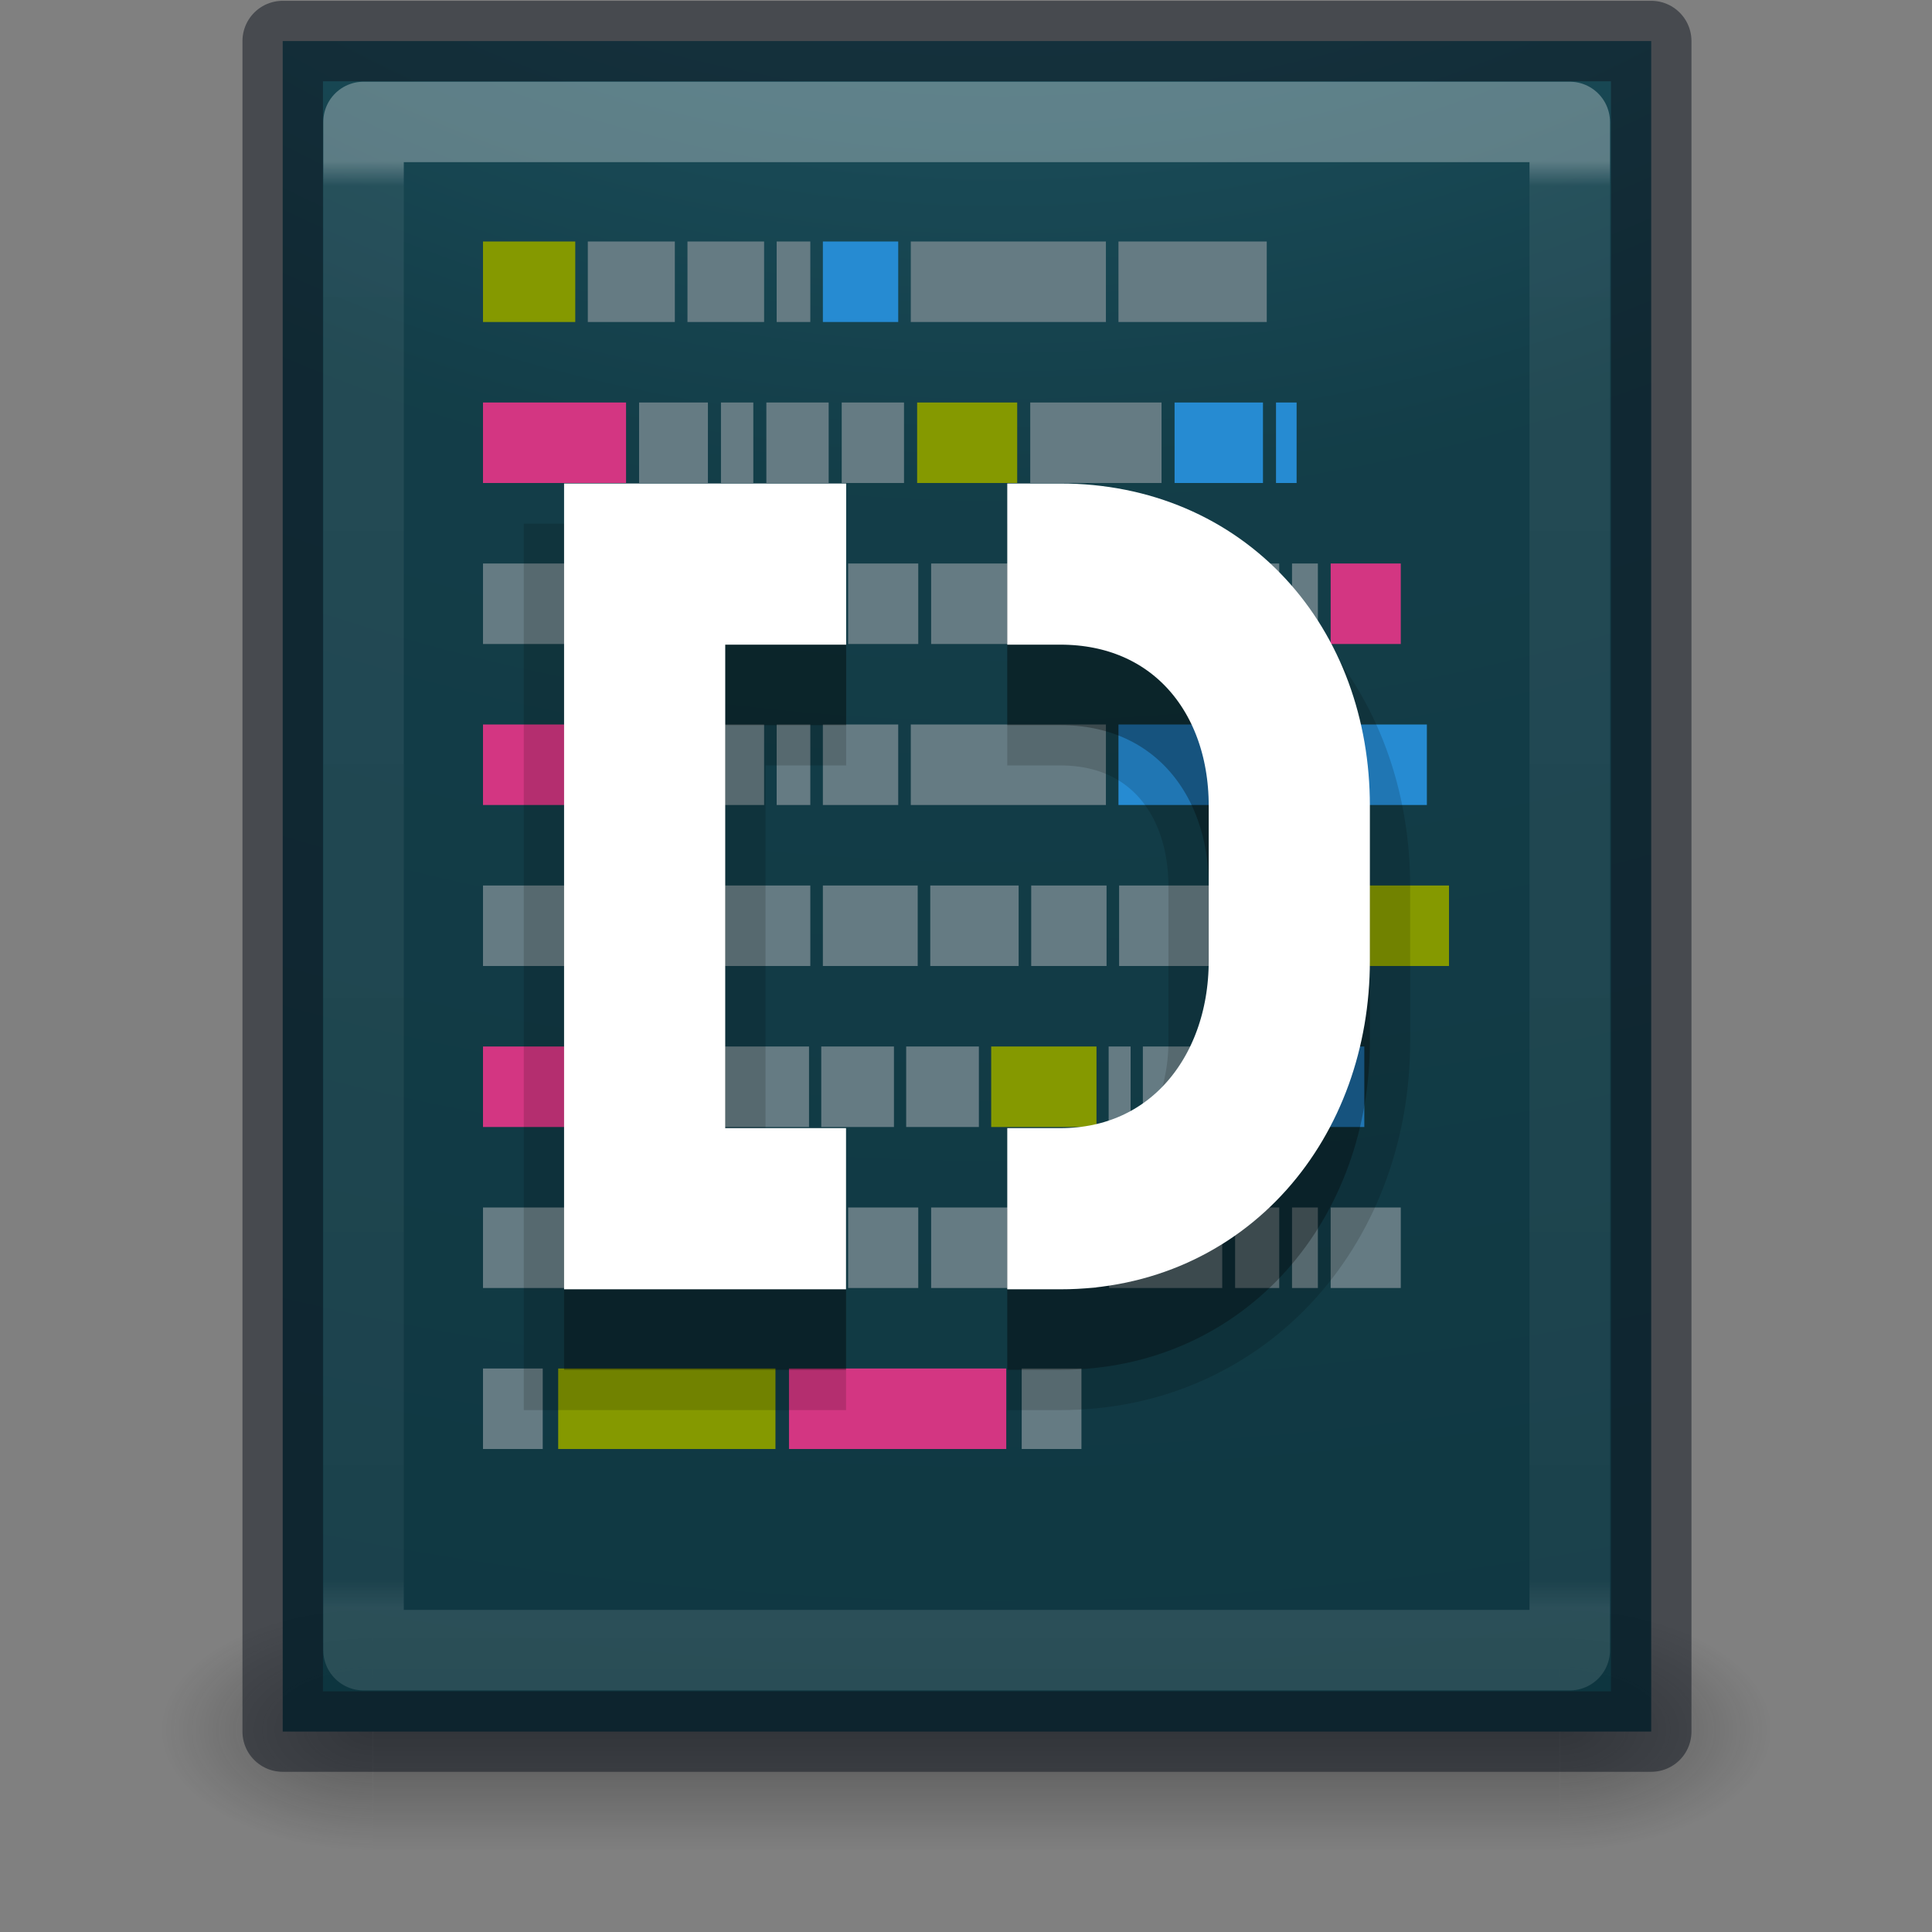 <?xml version="1.0" encoding="UTF-8" standalone="no"?>
<svg
   xmlns:dc="http://purl.org/dc/elements/1.1/"
   xmlns:cc="http://creativecommons.org/ns#"
   xmlns:rdf="http://www.w3.org/1999/02/22-rdf-syntax-ns#"
   xmlns:svg="http://www.w3.org/2000/svg"
   xmlns="http://www.w3.org/2000/svg"
   xmlns:xlink="http://www.w3.org/1999/xlink"
   xmlns:sodipodi="http://sodipodi.sourceforge.net/DTD/sodipodi-0.dtd"
   xmlns:inkscape="http://www.inkscape.org/namespaces/inkscape"
   version="1.1"
   width="24"
   height="24"
   id="svg3481"
   inkscape:version="0.91 r13725"
   sodipodi:docname="com.github.mdh34.quickDocs.svg">
  <rect width="100%" height="100%" fill="#808080" stroke="none"/>
  <sodipodi:namedview
     pagecolor="#ffffff"
     bordercolor="#666666"
     borderopacity="1"
     objecttolerance="10"
     gridtolerance="10"
     guidetolerance="10"
     inkscape:pageopacity="0"
     inkscape:pageshadow="2"
     inkscape:window-width="1920"
     inkscape:window-height="1017"
     id="namedview87"
     showgrid="true"
     inkscape:zoom="16.000001"
     inkscape:cx="6.7513606"
     inkscape:cy="11.273064"
     inkscape:window-x="0"
     inkscape:window-y="30"
     inkscape:window-maximized="1"
     inkscape:current-layer="svg3481">
    <inkscape:grid
       type="xygrid"
       id="grid4343"
       empspacing="4" />
    <inkscape:grid
       type="xygrid"
       id="grid4345"
       spacingx="0.5"
       spacingy="0.5"
       empspacing="2"
       color="#ff3fff"
       opacity="0.125"
       empcolor="#3fffff"
       empopacity="0.145" />
  </sodipodi:namedview>
  <defs
     id="defs3483">
    <linearGradient
       x1="24"
       y1="14.916"
       x2="24"
       y2="32.596"
       id="linearGradient3063"
       xlink:href="#linearGradient3195"
       gradientUnits="userSpaceOnUse"
       gradientTransform="matrix(0.391,0,0,0.47,2.665,0.442)" />
    <linearGradient
       id="linearGradient3195">
      <stop
         id="stop3197"
         style="stop-color:#ffffff;stop-opacity:1"
         offset="0" />
      <stop
         id="stop3199"
         style="stop-color:#ffffff;stop-opacity:0.235"
         offset="0.123" />
      <stop
         id="stop3201"
         style="stop-color:#ffffff;stop-opacity:0.157"
         offset="0.937" />
      <stop
         id="stop3203"
         style="stop-color:#ffffff;stop-opacity:0.392"
         offset="1" />
    </linearGradient>
    <radialGradient
       cx="10.904"
       cy="8.45"
       r="20"
       fx="10.904"
       fy="8.45"
       id="radialGradient3066"
       xlink:href="#linearGradient2867-449-88-871-390-598-476-591-434-148-57-177-641-289-620-227-114-444-680-744-8-7"
       gradientUnits="userSpaceOnUse"
       gradientTransform="matrix(0,0.746,-0.679,0,18.739,-2.181)" />
    <linearGradient
       id="linearGradient2867-449-88-871-390-598-476-591-434-148-57-177-641-289-620-227-114-444-680-744-8-7">
      <stop
         id="stop5430-8-6"
         style="stop-color:#5f5f5f;stop-opacity:1"
         offset="0" />
      <stop
         id="stop5432-3-5"
         style="stop-color:#4f4f4f;stop-opacity:1"
         offset="0.262" />
      <stop
         id="stop5434-1-6"
         style="stop-color:#3b3b3b;stop-opacity:1"
         offset="0.705" />
      <stop
         id="stop5436-8-9"
         style="stop-color:#2b2b2b;stop-opacity:1"
         offset="1" />
    </linearGradient>
    <linearGradient
       x1="24"
       y1="44"
       x2="24"
       y2="3.899"
       id="linearGradient3068"
       xlink:href="#linearGradient3707-319-631-407-324-616-674-812-821-107-178-392-400-6-7"
       gradientUnits="userSpaceOnUse"
       gradientTransform="matrix(0.537,0,0,0.53,0.116,-0.97)" />
    <linearGradient
       id="linearGradient3707-319-631-407-324-616-674-812-821-107-178-392-400-6-7">
      <stop
         id="stop5440-4-4"
         style="stop-color:#272727;stop-opacity:1"
         offset="0" />
      <stop
         id="stop5442-3-5"
         style="stop-color:#454545;stop-opacity:1"
         offset="1" />
    </linearGradient>
    <linearGradient
       x1="24"
       y1="4.431"
       x2="24.107"
       y2="43.758"
       id="linearGradient3072"
       xlink:href="#linearGradient3100"
       gradientUnits="userSpaceOnUse"
       gradientTransform="matrix(0.405,0,0,0.459,2.27,0.973)" />
    <linearGradient
       id="linearGradient3100">
      <stop
         id="stop3102"
         style="stop-color:#ffffff;stop-opacity:1"
         offset="0" />
      <stop
         id="stop3104"
         style="stop-color:#ffffff;stop-opacity:0.235"
         offset="0.062" />
      <stop
         id="stop3106"
         style="stop-color:#ffffff;stop-opacity:0.157"
         offset="0.933" />
      <stop
         id="stop3108"
         style="stop-color:#ffffff;stop-opacity:0.392"
         offset="1" />
    </linearGradient>
    <radialGradient
       cx="7.496"
       cy="8.45"
       r="20"
       fx="7.496"
       fy="8.45"
       id="radialGradient3075"
       xlink:href="#linearGradient2867-449-88-871-390-598-476-591-434-148-57-177-641-289-620-227-114-444-680-744-8"
       gradientUnits="userSpaceOnUse"
       gradientTransform="matrix(0,1.139,-0.989,-2.0976135e-8,19.656,-5.751)" />
    <linearGradient
       id="linearGradient2867-449-88-871-390-598-476-591-434-148-57-177-641-289-620-227-114-444-680-744-8">
      <stop
         id="stop5430-8"
         style="stop-color:#5f5f5f;stop-opacity:1"
         offset="0" />
      <stop
         id="stop5432-3"
         style="stop-color:#4f4f4f;stop-opacity:1"
         offset="0.262" />
      <stop
         id="stop5434-1"
         style="stop-color:#3b3b3b;stop-opacity:1"
         offset="0.705" />
      <stop
         id="stop5436-8"
         style="stop-color:#2b2b2b;stop-opacity:1"
         offset="1" />
    </linearGradient>
    <linearGradient
       x1="24"
       y1="44"
       x2="24"
       y2="3.899"
       id="linearGradient3077"
       xlink:href="#linearGradient3707-319-631-407-324-616-674-812-821-107-178-392-400-6"
       gradientUnits="userSpaceOnUse"
       gradientTransform="matrix(0.4,0,0,0.487,1.7,0.307)" />
    <linearGradient
       id="linearGradient3707-319-631-407-324-616-674-812-821-107-178-392-400-6">
      <stop
         id="stop5440-4"
         style="stop-color:#272727;stop-opacity:1"
         offset="0" />
      <stop
         id="stop5442-3"
         style="stop-color:#454545;stop-opacity:1"
         offset="1" />
    </linearGradient>
    <radialGradient
       cx="24.502"
       cy="6.648"
       r="17.498"
       fx="24.502"
       fy="6.648"
       id="radialGradient3080"
       xlink:href="#linearGradient8967"
       gradientUnits="userSpaceOnUse"
       gradientTransform="matrix(0,1.271,-1.497,0,22.453,-28.789)" />
    <linearGradient
       id="linearGradient8967">
      <stop
         id="stop8969"
         style="stop-color:#ddcfbd;stop-opacity:1"
         offset="0" />
      <stop
         id="stop8971"
         style="stop-color:#856f50;stop-opacity:1"
         offset="1" />
    </linearGradient>
    <linearGradient
       x1="32.901"
       y1="4.648"
       x2="32.901"
       y2="61.482"
       id="linearGradient3082"
       xlink:href="#linearGradient3319"
       gradientUnits="userSpaceOnUse"
       gradientTransform="matrix(0.33,0,0,0.341,1.954,0.829)" />
    <linearGradient
       id="linearGradient3319">
      <stop
         id="stop3321"
         style="stop-color:#a79071;stop-opacity:1"
         offset="0" />
      <stop
         id="stop3323"
         style="stop-color:#6f5d45;stop-opacity:1"
         offset="1" />
    </linearGradient>
    <linearGradient
       x1="10.654"
       y1="1"
       x2="10.654"
       y2="3"
       id="linearGradient3085"
       xlink:href="#linearGradient2346"
       gradientUnits="userSpaceOnUse"
       gradientTransform="matrix(0.4,0,0,0.5,0.9,0.25)" />
    <linearGradient
       id="linearGradient2346">
      <stop
         id="stop2348"
         style="stop-color:#eeeeee;stop-opacity:1"
         offset="0" />
      <stop
         id="stop2350"
         style="stop-color:#d9d9da;stop-opacity:1"
         offset="1" />
    </linearGradient>
    <linearGradient
       x1="24"
       y1="44"
       x2="24"
       y2="3.899"
       id="linearGradient3087"
       xlink:href="#linearGradient3707-319-631-407-324-616-674-812-821-107-178-392-400-6-2"
       gradientUnits="userSpaceOnUse"
       gradientTransform="matrix(0.4,0,0,0.051,1.7,0.269)" />
    <linearGradient
       id="linearGradient3707-319-631-407-324-616-674-812-821-107-178-392-400-6-2">
      <stop
         id="stop5440-4-8"
         style="stop-color:#272727;stop-opacity:1"
         offset="0" />
      <stop
         id="stop5442-3-8"
         style="stop-color:#454545;stop-opacity:1"
         offset="1" />
    </linearGradient>
    <linearGradient
       x1="24.64"
       y1="3.381"
       x2="24.64"
       y2="4.497"
       id="linearGradient3090"
       xlink:href="#linearGradient2346"
       gradientUnits="userSpaceOnUse"
       gradientTransform="matrix(0.526,0,0,1.016,-0.258,-2.492)" />
    <linearGradient
       x1="10.199"
       y1="0.065"
       x2="54.887"
       y2="0.065"
       id="linearGradient3092"
       xlink:href="#linearGradient3110"
       gradientUnits="userSpaceOnUse"
       gradientTransform="matrix(0.375,0,0,0.494,0.229,0.144)" />
    <linearGradient
       id="linearGradient3110">
      <stop
         id="stop3112"
         style="stop-color:#9b876c;stop-opacity:1"
         offset="0" />
      <stop
         id="stop3114"
         style="stop-color:#9b876c;stop-opacity:1"
         offset="0.934" />
      <stop
         id="stop3116"
         style="stop-color:#c2c2c2;stop-opacity:1"
         offset="0.942" />
      <stop
         id="stop3118"
         style="stop-color:#c2c2c2;stop-opacity:1"
         offset="1" />
    </linearGradient>
    <radialGradient
       cx="4.993"
       cy="43.5"
       r="2.5"
       fx="4.993"
       fy="43.5"
       id="radialGradient3082-993"
       xlink:href="#linearGradient3688-166-749-49"
       gradientUnits="userSpaceOnUse"
       gradientTransform="matrix(2.004,0,0,1.4,27.988,-17.4)" />
    <linearGradient
       id="linearGradient3688-166-749-49">
      <stop
         id="stop3079"
         style="stop-color:#181818;stop-opacity:1"
         offset="0" />
      <stop
         id="stop3081"
         style="stop-color:#181818;stop-opacity:0"
         offset="1" />
    </linearGradient>
    <radialGradient
       cx="4.993"
       cy="43.5"
       r="2.5"
       fx="4.993"
       fy="43.5"
       id="radialGradient3084-992"
       xlink:href="#linearGradient3688-464-309-276"
       gradientUnits="userSpaceOnUse"
       gradientTransform="matrix(2.004,0,0,1.4,-20.012,-104.4)" />
    <linearGradient
       id="linearGradient3688-464-309-276">
      <stop
         id="stop3085"
         style="stop-color:#181818;stop-opacity:1"
         offset="0" />
      <stop
         id="stop3087"
         style="stop-color:#181818;stop-opacity:0"
         offset="1" />
    </linearGradient>
    <linearGradient
       x1="25.058"
       y1="47.028"
       x2="25.058"
       y2="39.999"
       id="linearGradient3086-631"
       xlink:href="#linearGradient3702-501-757-979"
       gradientUnits="userSpaceOnUse" />
    <linearGradient
       id="linearGradient3702-501-757-979">
      <stop
         id="stop3091"
         style="stop-color:#181818;stop-opacity:0"
         offset="0" />
      <stop
         id="stop3093"
         style="stop-color:#181818;stop-opacity:1"
         offset="0.5" />
      <stop
         id="stop3095"
         style="stop-color:#181818;stop-opacity:0"
         offset="1" />
    </linearGradient>
    <radialGradient
       gradientTransform="matrix(2.004,0,0,1.4,27.988,-17.4)"
       gradientUnits="userSpaceOnUse"
       xlink:href="#linearGradient3688-166-749-49"
       id="radialGradient3082-6"
       fy="43.5"
       fx="4.993"
       r="2.5"
       cy="43.5"
       cx="4.993" />
    <radialGradient
       gradientTransform="matrix(2.004,0,0,1.4,-20.012,-104.4)"
       gradientUnits="userSpaceOnUse"
       xlink:href="#linearGradient3688-166-749-49"
       id="radialGradient3084-4"
       fy="43.5"
       fx="4.993"
       r="2.5"
       cy="43.5"
       cx="4.993" />
    <radialGradient
       gradientTransform="matrix(0,4.627,-5.68,0,68.966,-38.745)"
       gradientUnits="userSpaceOnUse"
       xlink:href="#linearGradient4371"
       id="radialGradient3215"
       fy="9.957"
       fx="6.2"
       r="12.672"
       cy="9.957"
       cx="6.73" />
    <linearGradient
       id="linearGradient2867-449-88-871-390-598-476-591-434-148-57-177-8-3-3-6-4-8-8-8-5">
      <stop
         offset="0"
         style="stop-color:#95a3ab;stop-opacity:1"
         id="stop3750-1-0-7-6-6-1-3-9-3" />
      <stop
         offset="0.262"
         style="stop-color:#667885;stop-opacity:1"
         id="stop3752-3-7-4-0-32-8-923-0-7" />
      <stop
         offset="0.705"
         style="stop-color:#485a6c;stop-opacity:1"
         id="stop3754-1-8-5-2-7-6-7-1-9" />
      <stop
         offset="1"
         style="stop-color:#273445;stop-opacity:1"
         id="stop3756-1-6-2-6-6-1-96-6-0" />
    </linearGradient>
    <linearGradient
       gradientTransform="matrix(0.459,0,0,0.459,0.974,0.972)"
       gradientUnits="userSpaceOnUse"
       xlink:href="#linearGradient4095"
       id="linearGradient3233"
       y2="41.229"
       x2="24"
       y1="6.549"
       x1="24" />
    <linearGradient
       id="linearGradient4095">
      <stop
         offset="0"
         style="stop-color:#ffffff;stop-opacity:1"
         id="stop4097" />
      <stop
         offset="0.017"
         style="stop-color:#ffffff;stop-opacity:0.235"
         id="stop4100" />
      <stop
         offset="0.98"
         style="stop-color:#ffffff;stop-opacity:0.157"
         id="stop4102" />
      <stop
         offset="1"
         style="stop-color:#ffffff;stop-opacity:0.392"
         id="stop4104" />
    </linearGradient>
    <radialGradient
       gradientTransform="matrix(0,4.627,-5.68,0,66.466,-41.245)"
       gradientUnits="userSpaceOnUse"
       xlink:href="#linearGradient2867-449-88-871-390-598-476-591-434-148-57-177-8-3-3-6-4-8-8-8-5"
       id="radialGradient3215-3"
       fy="9.957"
       fx="6.2"
       r="12.672"
       cy="9.957"
       cx="6.73" />
    <radialGradient
       gradientTransform="matrix(0,4.627,-5.68,0,66.466,-41.245)"
       gradientUnits="userSpaceOnUse"
       xlink:href="#linearGradient2867-449-88-871-390-598-476-591-434-148-57-177-8-3-3-6-4-8-8-8-5"
       id="radialGradient3215-6"
       fy="9.957"
       fx="6.2"
       r="12.672"
       cy="9.957"
       cx="6.73" />
    <linearGradient
       gradientTransform="matrix(0.459,0,0,0.459,-2.027,-2.027)"
       gradientUnits="userSpaceOnUse"
       xlink:href="#linearGradient4095"
       id="linearGradient3233-0"
       y2="41.229"
       x2="24"
       y1="6.549"
       x1="24" />
    <linearGradient
       inkscape:collect="always"
       xlink:href="#linearGradient4095"
       id="linearGradient4341"
       gradientUnits="userSpaceOnUse"
       gradientTransform="matrix(0.459,0,0,0.459,0.974,0.972)"
       x1="24"
       y1="2.238"
       x2="24"
       y2="41.414" />
    <radialGradient
       cx="4.993"
       cy="43.5"
       r="2.5"
       fx="4.993"
       fy="43.5"
       id="radialGradient3013"
       xlink:href="#linearGradient3688-166-749-49"
       gradientUnits="userSpaceOnUse"
       gradientTransform="matrix(2.004,0,0,1.4,27.988,-17.4)" />
    <radialGradient
       cx="4.993"
       cy="43.5"
       r="2.5"
       fx="4.993"
       fy="43.5"
       id="radialGradient3015"
       xlink:href="#linearGradient3688-166-749-49"
       gradientUnits="userSpaceOnUse"
       gradientTransform="matrix(2.004,0,0,1.4,-20.012,-104.4)" />
    <radialGradient
       gradientTransform="matrix(0,9.498,-11.66,0,140.931,-79.161)"
       gradientUnits="userSpaceOnUse"
       xlink:href="#linearGradient4371"
       id="radialGradient4144"
       fy="9.957"
       fx="6.2"
       r="12.672"
       cy="9.957"
       cx="6.73" />
    <linearGradient
       id="linearGradient4371">
      <stop
         offset="0"
         style="stop-color:#206a7c;stop-opacity:1"
         id="stop4373" />
      <stop
         offset="0.262"
         style="stop-color:#073642;stop-opacity:1"
         id="stop4375" />
      <stop
         offset="0.705"
         style="stop-color:#002b36;stop-opacity:1"
         id="stop4377" />
      <stop
         offset="1"
         style="stop-color:#00161c;stop-opacity:1"
         id="stop4379" />
    </linearGradient>
    <linearGradient
       id="linearGradient4187">
      <stop
         offset="0"
         style="stop-color:#ffffff;stop-opacity:1"
         id="stop4189" />
      <stop
         offset="0.021"
         style="stop-color:#ffffff;stop-opacity:0.235"
         id="stop4191" />
      <stop
         offset="0.977"
         style="stop-color:#ffffff;stop-opacity:0.157"
         id="stop4193" />
      <stop
         offset="1"
         style="stop-color:#ffffff;stop-opacity:0.392"
         id="stop4195" />
    </linearGradient>
  </defs>
  <g
     id="g4702">
    <g
       id="g4228">
      <g
         style="display:inline"
         id="g2036"
         transform="matrix(0.5,0,0,0.333,-1.999996e-7,7.333)">
        <g
           style="opacity:0.4"
           id="g3712"
           transform="matrix(1.053,0,0,1.286,-1.263,-13.429)">
          <rect
             style="fill:url(#radialGradient3082-993);fill-opacity:1;stroke:none"
             id="rect2801"
             y="40"
             x="38"
             height="7"
             width="5" />
          <rect
             style="fill:url(#radialGradient3084-992);fill-opacity:1;stroke:none"
             id="rect3696"
             transform="scale(-1,-1)"
             y="-47"
             x="-10"
             height="7"
             width="5" />
          <rect
             style="fill:url(#linearGradient3086-631);fill-opacity:1;stroke:none"
             id="rect3700"
             y="40"
             x="10"
             height="7"
             width="28" />
        </g>
      </g>
      <rect
         style="display:inline;fill:url(#radialGradient3215);fill-opacity:1;stroke:none;stroke-width:1;stroke-linecap:butt;stroke-linejoin:miter;stroke-miterlimit:4;stroke-dasharray:none;stroke-dashoffset:0;stroke-opacity:1;opacity:0.9;color:#000000;clip-rule:nonzero;overflow:visible;visibility:visible;isolation:auto;mix-blend-mode:normal;color-interpolation:sRGB;color-interpolation-filters:linearRGB;solid-color:#000000;solid-opacity:1;fill-rule:nonzero;marker:none;filter-blend-mode:normal;filter-gaussianBlur-deviation:0;color-rendering:auto;image-rendering:auto;shape-rendering:auto;text-rendering:auto;enable-background:accumulate"
         id="rect4273"
         y="0.51"
         x="3.512"
         height="21"
         width="17" />
      <rect
         style="opacity:0.3;fill:none;stroke:url(#linearGradient4341);stroke-width:1;stroke-linecap:round;stroke-linejoin:round;stroke-miterlimit:4;stroke-dasharray:none;stroke-dashoffset:0;stroke-opacity:1;color:#000000;clip-rule:nonzero;display:inline;overflow:visible;visibility:visible;isolation:auto;mix-blend-mode:normal;color-interpolation:sRGB;color-interpolation-filters:linearRGB;solid-color:#000000;solid-opacity:1;fill-opacity:1;fill-rule:nonzero;filter-blend-mode:normal;filter-gaussianBlur-deviation:0;color-rendering:auto;image-rendering:auto;shape-rendering:auto;text-rendering:auto;enable-background:accumulate"
         id="rect6741-0"
         y="1.515"
         x="4.516"
         height="18.984"
         width="14.984"
         rx="0"
         ry="0" />
      <rect
         width="17"
         height="21"
         x="3.512"
         y="0.51"
         id="rect4271"
         style="display:inline;fill:none;fill-opacity:1;stroke:#0e141f;stroke-width:1;stroke-linecap:round;stroke-linejoin:round;stroke-miterlimit:0;stroke-dasharray:none;stroke-dashoffset:0;stroke-opacity:1;opacity:0.5" />
    </g>
    <g
       id="g4529">
      <path
         style="display:inline;opacity:1;fill:#859900;fill-opacity:1;stroke:none"
         id="path6035"
         d="m 6,3 1.146,0 0,1 -1.146,0 z"
         inkscape:connector-curvature="0" />
      <path
         style="display:inline;opacity:1;fill:#657b83;fill-opacity:1;stroke:none"
         id="path6033"
         d="m 7.302,3 1.081,0 0,1 -1.081,0 z"
         inkscape:connector-curvature="0" />
      <path
         style="display:inline;opacity:1;fill:#657b83;fill-opacity:1;stroke:none"
         id="path6031"
         d="m 8.54,3 0.952,0 0,1 -0.952,0 z"
         inkscape:connector-curvature="0" />
      <path
         style="display:inline;opacity:1;fill:#657b83;fill-opacity:1;stroke:none"
         id="path6029"
         d="m 9.648,3 0.418,0 0,1 -0.418,0 z"
         inkscape:connector-curvature="0" />
      <path
         style="display:inline;opacity:1;fill:#268bd2;fill-opacity:1;stroke:none"
         id="path6027"
         d="m 10.222,3 0.936,0 0,1 -0.936,0 z"
         inkscape:connector-curvature="0" />
      <path
         style="display:inline;opacity:1;fill:#657b83;fill-opacity:1;stroke:none"
         id="path6025"
         d="m 11.314,3 2.424,0 0,1 -2.424,0 z"
         inkscape:connector-curvature="0" />
      <path
         style="display:inline;opacity:1;fill:#657b83;fill-opacity:1;stroke:none"
         id="path6023"
         d="m 13.894,3 1.842,0 0,1 -1.842,0 z"
         inkscape:connector-curvature="0" />
      <path
         style="display:inline;opacity:1;fill:#d33682;fill-opacity:1;stroke:none"
         id="path6017"
         d="m 6,9 1.146,0 0,1 -1.146,0 z"
         inkscape:connector-curvature="0" />
      <path
         style="display:inline;opacity:1;fill:#859900;fill-opacity:1;stroke:none"
         id="path6015"
         d="m 7.302,9 1.081,0 0,1 -1.081,0 z"
         inkscape:connector-curvature="0" />
      <path
         style="display:inline;opacity:1;fill:#657b83;fill-opacity:1;stroke:none"
         id="path6013"
         d="m 8.54,9 0.952,0 0,1 -0.952,0 z"
         inkscape:connector-curvature="0" />
      <path
         style="display:inline;opacity:1;fill:#657b83;fill-opacity:1;stroke:none"
         id="path6011"
         d="m 9.648,9 0.418,0 0,1 -0.418,0 z"
         inkscape:connector-curvature="0" />
      <path
         style="display:inline;opacity:1;fill:#657b83;fill-opacity:1;stroke:none"
         id="path6009"
         d="m 10.222,9 0.936,0 0,1 -0.936,0 z"
         inkscape:connector-curvature="0" />
      <path
         style="display:inline;opacity:1;fill:#657b83;fill-opacity:1;stroke:none"
         id="path6007"
         d="m 11.314,9 2.424,0 0,1 -2.424,0 z"
         inkscape:connector-curvature="0" />
      <path
         style="display:inline;opacity:1;fill:#268bd2;fill-opacity:1;stroke:none"
         id="path6005"
         d="m 13.894,9 1.842,0 0,1 -1.842,0 z"
         inkscape:connector-curvature="0" />
      <path
         style="display:inline;opacity:1;fill:#657b83;fill-opacity:1;stroke:none"
         id="path6003"
         d="m 15.891,9 0.564,0 0,1 -0.564,0 z"
         inkscape:connector-curvature="0" />
      <path
         style="display:inline;opacity:1;fill:#268bd2;fill-opacity:1;stroke:none"
         id="path6001"
         d="m 16.611,9 1.114,0 0,1 -1.114,0 z"
         inkscape:connector-curvature="0" />
      <path
         style="display:inline;opacity:1;fill:#d33682;fill-opacity:1;stroke:none"
         id="path5999"
         d="m 6,5 1.777,0 0,1 -1.777,0 z"
         inkscape:connector-curvature="0" />
      <path
         style="display:inline;opacity:1;fill:#657b83;fill-opacity:1;stroke:none"
         id="path5997"
         d="m 7.939,5 0.855,0 0,1 -0.855,0 z"
         inkscape:connector-curvature="0" />
      <path
         style="display:inline;opacity:1;fill:#657b83;fill-opacity:1;stroke:none"
         id="path5995"
         d="m 8.956,5 0.402,0 0,1 -0.402,0 z"
         inkscape:connector-curvature="0" />
      <path
         style="display:inline;opacity:1;fill:#657b83;fill-opacity:1;stroke:none"
         id="path5993"
         d="m 9.52,5 0.774,0 0,1 -0.774,0 z"
         inkscape:connector-curvature="0" />
      <path
         style="display:inline;opacity:1;fill:#657b83;fill-opacity:1;stroke:none"
         id="path5991"
         d="m 10.456,5 0.774,0 0,1 -0.774,0 z"
         inkscape:connector-curvature="0" />
      <path
         style="display:inline;opacity:1;fill:#859900;fill-opacity:1;stroke:none"
         id="path5989"
         d="m 11.393,5 1.243,0 0,1 -1.243,0 z"
         inkscape:connector-curvature="0" />
      <path
         style="display:inline;opacity:1;fill:#657b83;fill-opacity:1;stroke:none"
         id="path5987"
         d="m 12.798,5 1.631,0 0,1 -1.631,0 z"
         inkscape:connector-curvature="0" />
      <path
         style="display:inline;opacity:1;fill:#268bd2;fill-opacity:1;stroke:none"
         id="path5985"
         d="m 14.591,5 1.098,0 0,1 -1.098,0 z"
         inkscape:connector-curvature="0" />
      <path
         style="display:inline;opacity:1;fill:#268bd2;fill-opacity:1;stroke:none"
         id="path5983"
         d="m 15.851,5 0.256,0 0,1 -0.256,0 z"
         inkscape:connector-curvature="0" />
      <path
         style="display:inline;opacity:1;fill:#657b83;fill-opacity:1;stroke:none"
         id="path5981"
         d="m 6,7 2.036,0 0,1 -2.036,0 z"
         inkscape:connector-curvature="0" />
      <path
         style="display:inline;opacity:1;fill:#657b83;fill-opacity:1;stroke:none"
         id="path5979"
         d="m 8.195,7 2.181,0 0,1 -2.181,0 z"
         inkscape:connector-curvature="0" />
      <path
         style="display:inline;opacity:1;fill:#657b83;fill-opacity:1;stroke:none"
         id="path5977"
         d="m 10.536,7 0.871,0 0,1 -0.871,0 z"
         inkscape:connector-curvature="0" />
      <path
         style="display:inline;opacity:1;fill:#657b83;fill-opacity:1;stroke:none"
         id="path5975"
         d="m 11.567,7 2.052,0 0,1 -2.052,0 z"
         inkscape:connector-curvature="0" />
      <path
         style="display:inline;opacity:1;fill:#657b83;fill-opacity:1;stroke:none"
         id="path5973"
         d="m 15.343,7 0.548,0 0,1 -0.548,0 z"
         inkscape:connector-curvature="0" />
      <path
         style="display:inline;opacity:1;fill:#657b83;fill-opacity:1;stroke:none"
         id="path5971"
         d="m 13.778,7 1.405,0 0,1 -1.405,0 z"
         inkscape:connector-curvature="0" />
      <path
         style="display:inline;opacity:1;fill:#657b83;fill-opacity:1;stroke:none"
         id="path5969"
         d="m 16.05,7 0.321,0 0,1 -0.321,0 z"
         inkscape:connector-curvature="0" />
      <path
         style="display:inline;opacity:1;fill:#d33682;fill-opacity:1;stroke:none"
         id="path5967"
         d="m 16.53,7 0.871,0 0,1 -0.871,0 z"
         inkscape:connector-curvature="0" />
      <path
         style="display:inline;opacity:1;fill:#657b83;fill-opacity:1;stroke:none"
         id="path5965"
         d="m 6,15 2.036,0 0,1 -2.036,0 z"
         inkscape:connector-curvature="0" />
      <path
         style="display:inline;opacity:1;fill:#268bd2;fill-opacity:1;stroke:none"
         id="path5963"
         d="m 8.195,15 2.181,0 0,1 -2.181,0 z"
         inkscape:connector-curvature="0" />
      <path
         style="display:inline;opacity:1;fill:#657b83;fill-opacity:1;stroke:none"
         id="path5961"
         d="m 10.536,15 0.871,0 0,1 -0.871,0 z"
         inkscape:connector-curvature="0" />
      <path
         style="display:inline;opacity:1;fill:#657b83;fill-opacity:1;stroke:none"
         id="path5959"
         d="m 11.567,15 2.052,0 0,1 -2.052,0 z"
         inkscape:connector-curvature="0" />
      <path
         style="display:inline;opacity:1;fill:#657b83;fill-opacity:1;stroke:none"
         id="path5957"
         d="m 15.343,15 0.548,0 0,1 -0.548,0 z"
         inkscape:connector-curvature="0" />
      <path
         style="display:inline;opacity:1;fill:#657b83;fill-opacity:1;stroke:none"
         id="path5955"
         d="m 13.778,15 1.405,0 0,1 -1.405,0 z"
         inkscape:connector-curvature="0" />
      <path
         style="display:inline;opacity:1;fill:#657b83;fill-opacity:1;stroke:none"
         id="path5953"
         d="m 16.05,15 0.321,0 0,1 -0.321,0 z"
         inkscape:connector-curvature="0" />
      <path
         style="display:inline;opacity:1;fill:#657b83;fill-opacity:1;stroke:none"
         id="path5951"
         d="m 16.53,15 0.871,0 0,1 -0.871,0 z"
         inkscape:connector-curvature="0" />
      <path
         style="display:inline;opacity:1;fill:#657b83;fill-opacity:1;stroke:none"
         id="path5949"
         d="m 6,11 1.47,0 0,1 -1.47,0 z"
         inkscape:connector-curvature="0" />
      <path
         style="display:inline;opacity:1;fill:#657b83;fill-opacity:1;stroke:none"
         id="path5947"
         d="m 7.626,11 2.44,0 0,1 -2.44,0 z"
         inkscape:connector-curvature="0" />
      <path
         style="display:inline;opacity:1;fill:#657b83;fill-opacity:1;stroke:none"
         id="path5945"
         d="m 10.222,11 1.178,0 0,1 -1.178,0 z"
         inkscape:connector-curvature="0" />
      <path
         style="display:inline;opacity:1;fill:#657b83;fill-opacity:1;stroke:none"
         id="path5943"
         d="m 12.81,11 0.936,0 0,1 -0.936,0 z"
         inkscape:connector-curvature="0" />
      <path
         style="display:inline;opacity:1;fill:#657b83;fill-opacity:1;stroke:none"
         id="path5941"
         d="m 13.902,11 1.502,0 0,1 -1.502,0 z"
         inkscape:connector-curvature="0" />
      <path
         style="display:inline;opacity:1;fill:#859900;fill-opacity:1;stroke:none"
         id="path5939"
         d="M 15.56,11 18,11 l 0,1 -2.44,0 z"
         inkscape:connector-curvature="0" />
      <path
         style="display:inline;opacity:1;fill:#657b83;fill-opacity:1;stroke:none"
         id="path5937"
         d="m 11.556,11 1.098,0 0,1 -1.098,0 z"
         inkscape:connector-curvature="0" />
      <path
         style="display:inline;opacity:1;fill:#d33682;fill-opacity:1;stroke:none"
         id="path5935"
         d="m 6,13 1.842,0 0,1 -1.842,0 z"
         inkscape:connector-curvature="0" />
      <path
         style="display:inline;opacity:1;fill:#657b83;fill-opacity:1;stroke:none"
         id="path5933"
         d="m 7.994,13 0.58,0 0,1 -0.58,0 z"
         inkscape:connector-curvature="0" />
      <path
         style="display:inline;opacity:1;fill:#657b83;fill-opacity:1;stroke:none"
         id="path5931"
         d="m 8.726,13 1.324,0 0,1 -1.324,0 z"
         inkscape:connector-curvature="0" />
      <path
         style="display:inline;opacity:1;fill:#657b83;fill-opacity:1;stroke:none"
         id="path5929"
         d="m 10.202,13 0.903,0 0,1 -0.903,0 z"
         inkscape:connector-curvature="0" />
      <path
         style="display:inline;opacity:1;fill:#657b83;fill-opacity:1;stroke:none"
         id="path5927"
         d="m 11.257,13 0.903,0 0,1 -0.903,0 z"
         inkscape:connector-curvature="0" />
      <path
         style="display:inline;opacity:1;fill:#859900;fill-opacity:1;stroke:none"
         id="path5925"
         d="m 12.313,13 1.308,0 0,1 -1.308,0 z"
         inkscape:connector-curvature="0" />
      <path
         style="display:inline;opacity:1;fill:#657b83;fill-opacity:1;stroke:none"
         id="path5923"
         d="m 13.772,13 0.273,0 0,1 -0.273,0 z"
         inkscape:connector-curvature="0" />
      <path
         style="display:inline;opacity:1;fill:#657b83;fill-opacity:1;stroke:none"
         id="path5921"
         d="m 14.197,13 1.696,0 0,1 -1.696,0 z"
         inkscape:connector-curvature="0" />
      <path
         style="display:inline;opacity:1;fill:#268bd2;fill-opacity:1;stroke:none"
         id="path5919"
         d="m 16.045,13 0.903,0 0,1 -0.903,0 z"
         inkscape:connector-curvature="0" />
      <path
         style="display:inline;opacity:1;fill:#657b83;fill-opacity:1;stroke:none"
         id="path5917"
         d="m 6,17 0.742,0 0,1 -0.742,0 z"
         inkscape:connector-curvature="0" />
      <path
         style="display:inline;opacity:1;fill:#859900;fill-opacity:1;stroke:none"
         id="path5915"
         d="m 6.934,17 2.699,0 0,1 -2.699,0 z"
         inkscape:connector-curvature="0" />
      <path
         style="display:inline;opacity:1;fill:#657b83;fill-opacity:1;stroke:none"
         id="path6838"
         d="m 13.434,17 -0.742,0 0,1 0.742,0 z"
         inkscape:connector-curvature="0" />
      <path
         style="display:inline;opacity:1;fill:#d33682;fill-opacity:1;stroke:none"
         id="path6840"
         d="m 12.5,17 -2.699,0 0,1 2.699,0 z"
         inkscape:connector-curvature="0" />
    </g>
    <g
       transform="matrix(0.385,0,0,0.385,0.004,0.644)"
       id="g4676"
       style="stroke:#000000;stroke-opacity:1;opacity:0.15">
      <g
         id="g4678"
         style="stroke:#000000;stroke-opacity:1" />
      <g
         transform="translate(1.053,2.721)"
         id="g4680"
         style="opacity:0.3;stroke:#000000;stroke-opacity:1" />
      <g
         id="g4682"
         transform="translate(1.053,1.721)"
         style="stroke:#000000;stroke-opacity:1">
        <path
           sodipodi:nodetypes="cssssc"
           inkscape:connector-curvature="0"
           id="path4684"
           d="m 31.437,38.204 1.714,0 c 4.432,0 7.386,-3.568 7.386,-8 l 0,-5 c 0,-4.432 -2.954,-7.8 -7.386,-7.8 l -1.714,0"
           style="color:#000000;clip-rule:nonzero;display:inline;overflow:visible;visibility:visible;opacity:1;isolation:auto;mix-blend-mode:normal;color-interpolation:sRGB;color-interpolation-filters:linearRGB;solid-color:#000000;solid-opacity:1;fill:none;fill-opacity:1;fill-rule:nonzero;stroke:#000000;stroke-width:7.8;stroke-linecap:butt;stroke-linejoin:miter;stroke-miterlimit:4;stroke-dasharray:none;stroke-dashoffset:0;stroke-opacity:1;marker:none;color-rendering:auto;image-rendering:auto;shape-rendering:auto;text-rendering:auto;enable-background:accumulate" />
        <path
           sodipodi:nodetypes="cccc"
           inkscape:connector-curvature="0"
           id="path4686"
           d="m 26.239,17.404 -6.502,0 -1.92e-4,20.8 6.498,0"
           style="color:#000000;clip-rule:nonzero;display:inline;overflow:visible;visibility:visible;opacity:1;isolation:auto;mix-blend-mode:normal;color-interpolation:sRGB;color-interpolation-filters:linearRGB;solid-color:#000000;solid-opacity:1;fill:none;fill-opacity:1;fill-rule:nonzero;stroke:#000000;stroke-width:7.8;stroke-linecap:butt;stroke-linejoin:miter;stroke-miterlimit:4;stroke-dasharray:none;stroke-dashoffset:0;stroke-opacity:1;marker:none;color-rendering:auto;image-rendering:auto;shape-rendering:auto;text-rendering:auto;enable-background:accumulate" />
      </g>
    </g>
    <g
       id="g4688">
      <g
         transform="matrix(0.385,0,0,0.385,0.004,0.644)"
         id="g4664"
         style="stroke:#000000;stroke-opacity:1;opacity:0.3">
        <g
           id="g4666"
           style="stroke:#000000;stroke-opacity:1" />
        <g
           transform="translate(1.053,2.721)"
           id="g4668"
           style="opacity:0.3;stroke:#000000;stroke-opacity:1" />
        <g
           id="g4670"
           transform="translate(1.053,1.721)"
           style="stroke:#000000;stroke-opacity:1">
          <path
             sodipodi:nodetypes="cssssc"
             inkscape:connector-curvature="0"
             id="path4672"
             d="m 31.437,38.204 1.714,0 c 4.432,0 7.386,-3.568 7.386,-8 l 0,-5 c 0,-4.432 -2.954,-7.8 -7.386,-7.8 l -1.714,0"
             style="color:#000000;clip-rule:nonzero;display:inline;overflow:visible;visibility:visible;opacity:1;isolation:auto;mix-blend-mode:normal;color-interpolation:sRGB;color-interpolation-filters:linearRGB;solid-color:#000000;solid-opacity:1;fill:none;fill-opacity:1;fill-rule:nonzero;stroke:#000000;stroke-width:5.2;stroke-linecap:butt;stroke-linejoin:miter;stroke-miterlimit:4;stroke-dasharray:none;stroke-dashoffset:0;stroke-opacity:1;marker:none;color-rendering:auto;image-rendering:auto;shape-rendering:auto;text-rendering:auto;enable-background:accumulate" />
          <path
             sodipodi:nodetypes="cccc"
             inkscape:connector-curvature="0"
             id="path4674"
             d="m 26.239,17.404 -6.502,0 -1.92e-4,20.8 6.498,0"
             style="color:#000000;clip-rule:nonzero;display:inline;overflow:visible;visibility:visible;opacity:1;isolation:auto;mix-blend-mode:normal;color-interpolation:sRGB;color-interpolation-filters:linearRGB;solid-color:#000000;solid-opacity:1;fill:none;fill-opacity:1;fill-rule:nonzero;stroke:#000000;stroke-width:5.2;stroke-linecap:butt;stroke-linejoin:miter;stroke-miterlimit:4;stroke-dasharray:none;stroke-dashoffset:0;stroke-opacity:1;marker:none;color-rendering:auto;image-rendering:auto;shape-rendering:auto;text-rendering:auto;enable-background:accumulate" />
        </g>
      </g>
      <g
         id="g4409"
         transform="matrix(0.385,0,0,0.385,0.004,-0.356)">
        <g
           id="g4334" />
        <g
           style="opacity:0.3;stroke:#000000;stroke-opacity:1"
           id="g4320"
           transform="translate(1.053,2.721)" />
        <g
           transform="translate(1.053,1.721)"
           id="g4316">
          <path
             style="color:#000000;clip-rule:nonzero;display:inline;overflow:visible;visibility:visible;opacity:1;isolation:auto;mix-blend-mode:normal;color-interpolation:sRGB;color-interpolation-filters:linearRGB;solid-color:#000000;solid-opacity:1;fill:none;fill-opacity:1;fill-rule:nonzero;stroke:#ffffff;stroke-width:5.2;stroke-linecap:butt;stroke-linejoin:miter;stroke-miterlimit:4;stroke-dasharray:none;stroke-dashoffset:0;stroke-opacity:1;marker:none;color-rendering:auto;image-rendering:auto;shape-rendering:auto;text-rendering:auto;enable-background:accumulate"
             d="m 31.437,38.204 1.714,0 c 4.432,0 7.386,-3.568 7.386,-8 l 0,-5 c 0,-4.432 -2.954,-7.8 -7.386,-7.8 l -1.714,0"
             id="rect4308"
             inkscape:connector-curvature="0"
             sodipodi:nodetypes="cssssc" />
          <path
             style="color:#000000;clip-rule:nonzero;display:inline;overflow:visible;visibility:visible;opacity:1;isolation:auto;mix-blend-mode:normal;color-interpolation:sRGB;color-interpolation-filters:linearRGB;solid-color:#000000;solid-opacity:1;fill:none;fill-opacity:1;fill-rule:nonzero;stroke:#ffffff;stroke-width:5.2;stroke-linecap:butt;stroke-linejoin:miter;stroke-miterlimit:4;stroke-dasharray:none;stroke-dashoffset:0;stroke-opacity:1;marker:none;color-rendering:auto;image-rendering:auto;shape-rendering:auto;text-rendering:auto;enable-background:accumulate"
             d="m 26.239,17.404 -6.502,0 -1.92e-4,20.8 6.498,0"
             id="rect4306"
             inkscape:connector-curvature="0"
             sodipodi:nodetypes="cccc" />
        </g>
      </g>
    </g>
  </g>
</svg>
